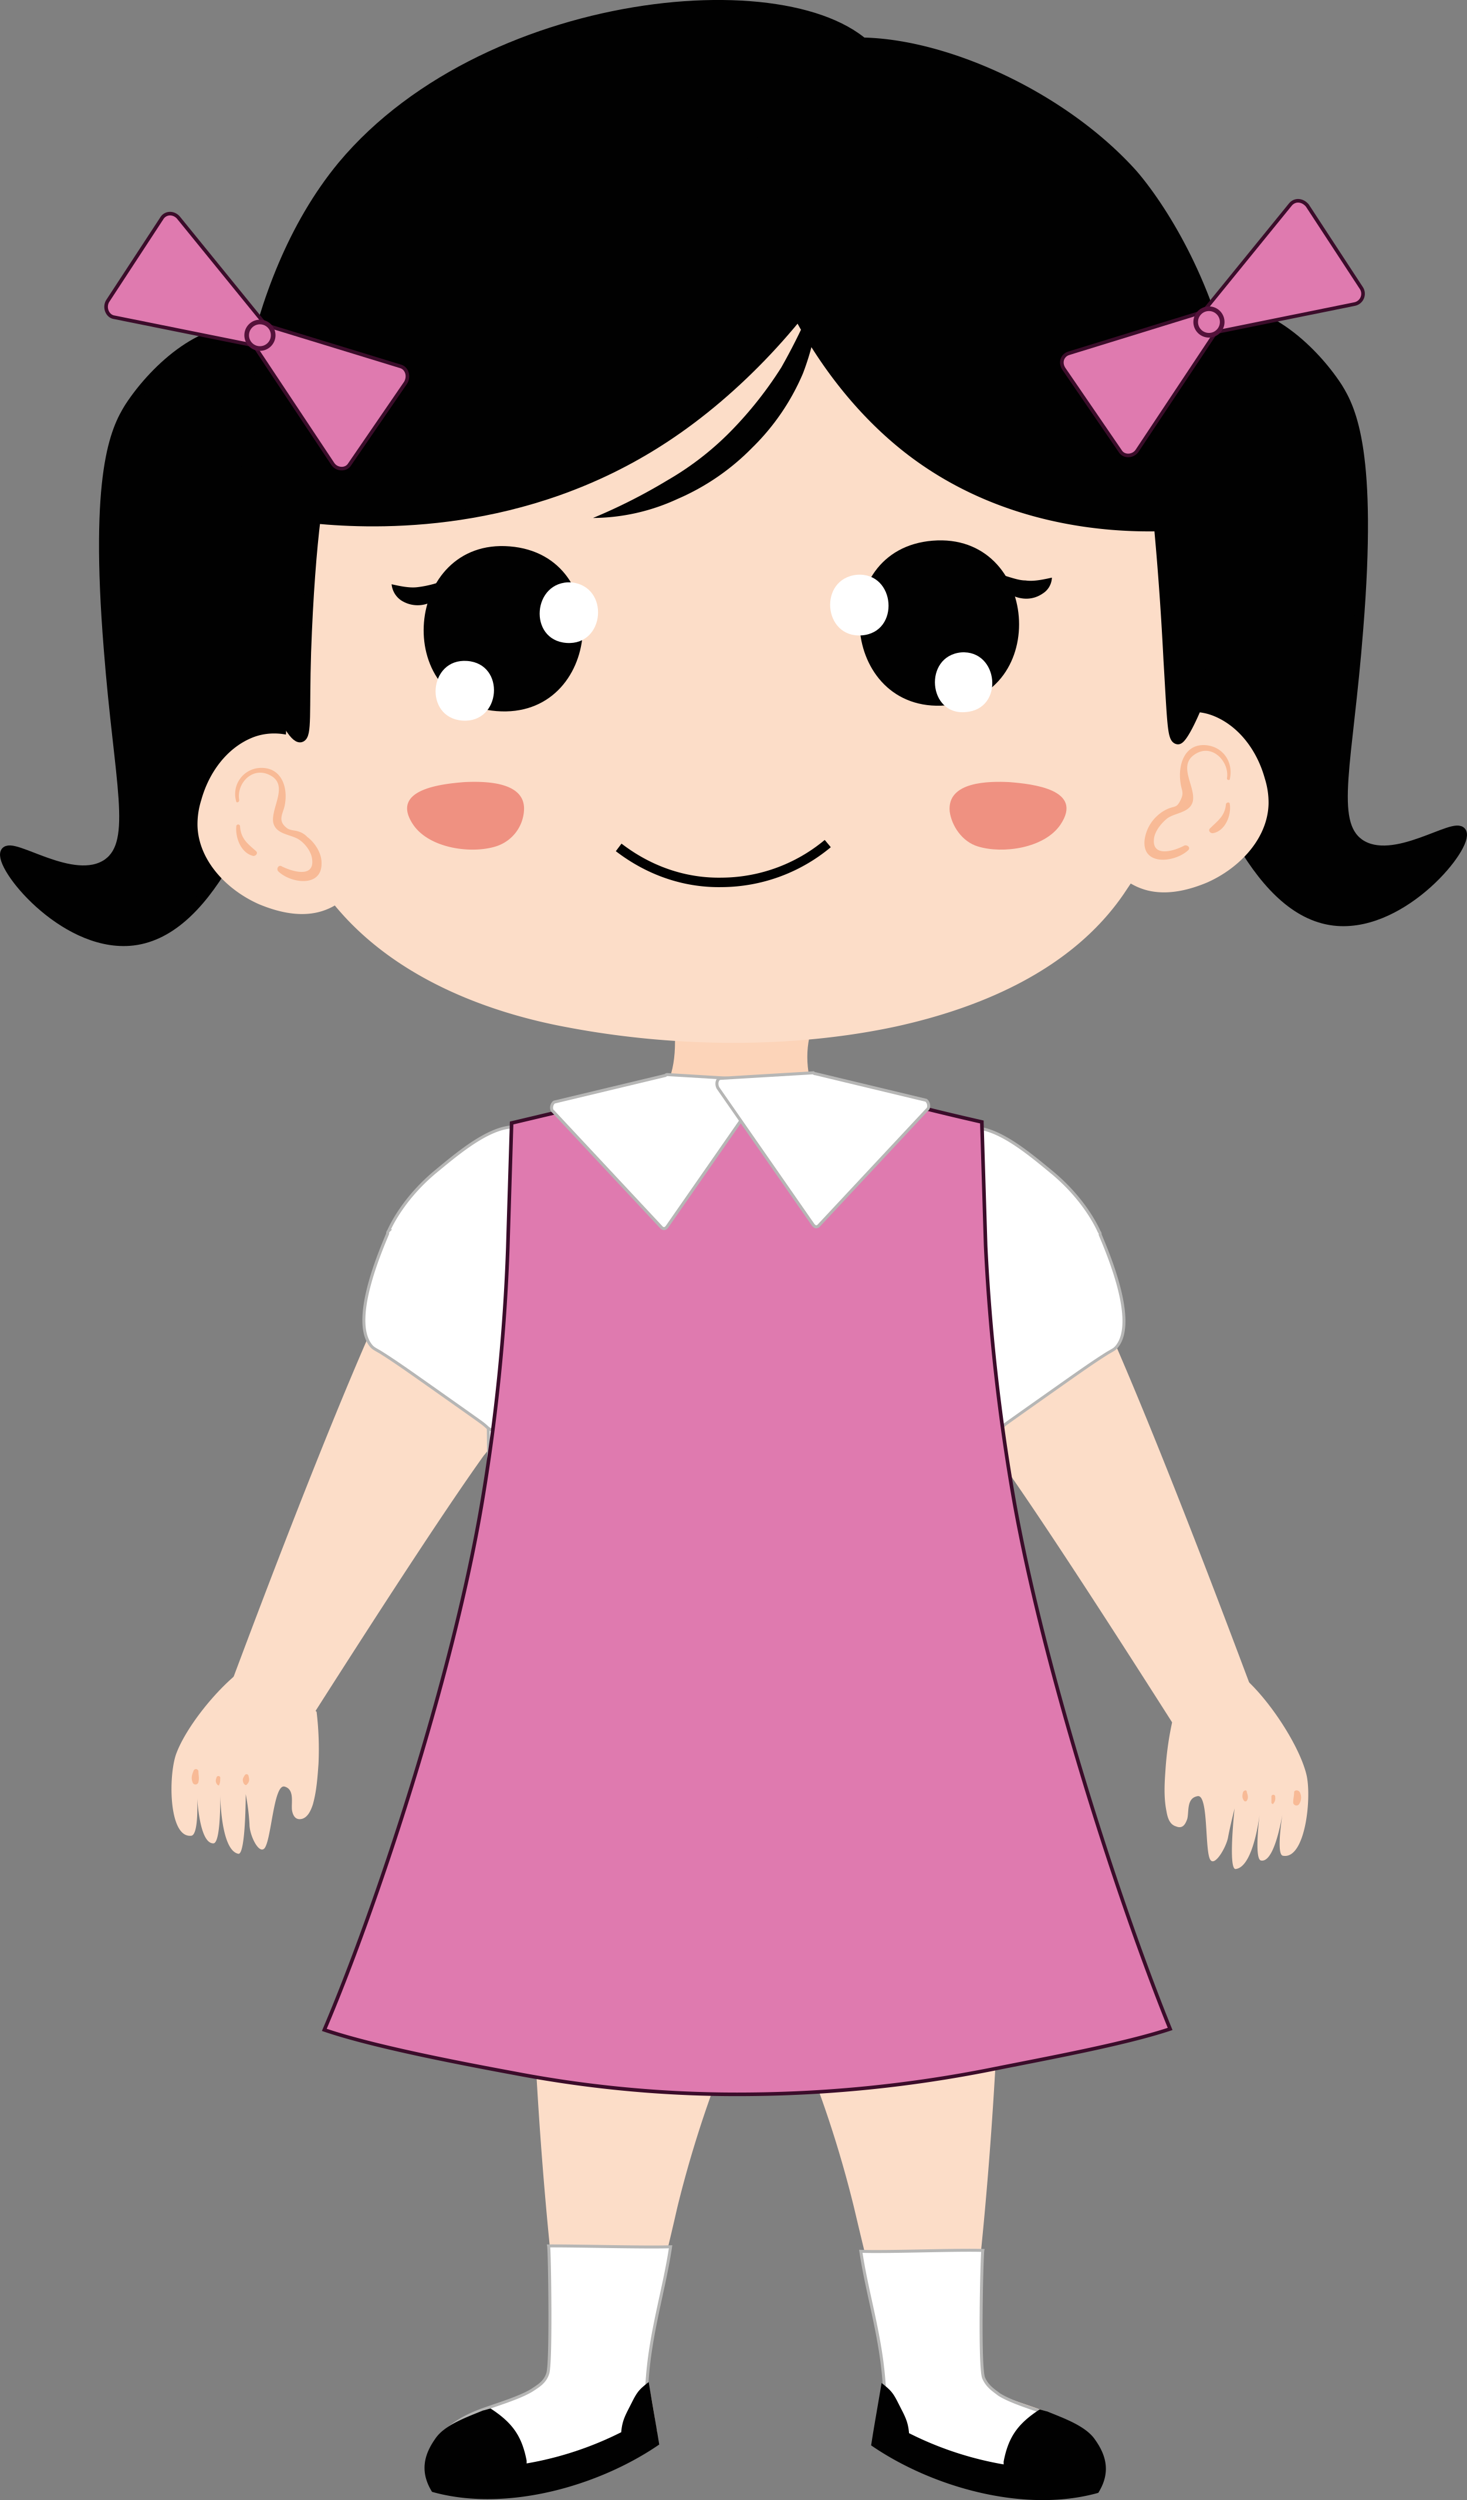 <svg id="Layer_1" data-name="Layer 1" xmlns="http://www.w3.org/2000/svg" viewBox="0 0 587.64 1000.9"><rect x="0" y="0" width="587.64" height="1000.9" fill="#808080" stroke="none"/><defs><style>.cls-1,.cls-5{fill:#010101;}.cls-1,.cls-10{stroke:#010101;}.cls-1,.cls-10,.cls-11,.cls-12,.cls-13,.cls-4,.cls-9{stroke-miterlimit:10;}.cls-1{stroke-width:3.85px;}.cls-2{fill:#fcddc8;}.cls-3{fill:#f8ba96;}.cls-12,.cls-4,.cls-7,.cls-9{fill:#fff;}.cls-12,.cls-4,.cls-9{stroke:#b6b6b5;}.cls-4{stroke-width:1.19px;}.cls-6{fill:#fcd4b9;}.cls-8{fill:#ef9181;}.cls-9{stroke-width:1.15px;}.cls-10{fill:none;stroke-width:3.79px;}.cls-11,.cls-13{fill:#df7aaf;}.cls-11{stroke:#3b0c2a;stroke-width:1.44px;}.cls-12{stroke-width:1.21px;}.cls-13{stroke:#54113a;stroke-width:1.86px;}</style></defs><title>teena pink</title><path class="cls-1" d="M767.34,329.49c3.79-15.92,9.47-40.55,26.15-45.48,17-4.93,37.9,13.27,48.51,29.56,5.69,9.1,14,26.53,8.34,96.65-4.17,53.82-11.75,77.32.38,86,13.64,9.47,38.28-9.1,40.93-4.55,3,5.31-22.74,37.52-49.65,35.63-31.46-2.28-49.65-51.17-63.29-87.55C757.1,380.66,764.68,341.24,767.34,329.49Z" transform="translate(-306.18 -158.51)"/><path class="cls-1" d="M432.66,337.45c-3.79-15.92-9.47-40.55-26.15-45.48-17.05-4.93-37.9,13.27-48.51,29.56-5.69,9.1-14,26.53-8.34,96.65,4.17,53.82,11.75,77.32-.38,86-13.64,9.47-38.28-9.1-40.93-4.55-3,5.31,22.74,37.52,49.65,35.63,31.46-2.28,49.65-51.17,63.29-87.56C443.28,388.62,435.32,349.2,432.66,337.45Z" transform="translate(-306.18 -158.51)"/><path class="cls-2" d="M776.05,846.47a127.73,127.73,0,0,0-3,20.47c-.38,5.3-.76,11,.38,16.67.38,2.28,1.14,5.31,3.79,6.07,2.65,1.13,3.79-.76,4.55-3,.76-3-.38-8.33,4.17-9.09s2.65,23.5,5.3,25.77c1.9,1.9,6.07-5.31,6.83-9.1.75-4.16,2.65-11.75,2.65-11.75s-2.65,24.26.38,24.26c7.58-.76,9.85-23.5,9.85-23.5s-2.65,19.71.38,20.09c6.07,1.14,9.1-22,9.1-22S817,900.67,820,901.43c9.09,1.89,11.75-23.5,9.47-32.6-3-12.13-16.29-32.22-27.29-40.55" transform="translate(-306.18 -158.51)"/><path class="cls-3" d="M804.1,876c-.38,1.52-.38,2.28.38,3.41a.71.71,0,0,0,1.14,0c.75-1.13.37-2.27,0-3.41,0-1.14-1.14-.76-1.52,0Z" transform="translate(-306.18 -158.51)"/><path class="cls-3" d="M815.47,877.93v2.27c0,.38.76.76.76.38a3.19,3.19,0,0,0,.76-2.65.77.77,0,1,0-1.52,0Z" transform="translate(-306.18 -158.51)"/><path class="cls-3" d="M824.57,876c0,1.52-.38,2.65-.38,4.17a1.32,1.32,0,0,0,2.27.76,4.66,4.66,0,0,0,.38-4.93c-.76-1.14-2.27-.76-2.27,0Z" transform="translate(-306.18 -158.51)"/><path class="cls-2" d="M694.56,1099.65c.76,6.06-1.51,9.48,7.21,15.16,5.3,3.41,16.29,6.44,22,8.72s11.75,5.68,15.16,10.61,4.17,10.61,4.55,16.68a4.78,4.78,0,0,1-.38,2.27,3.21,3.21,0,0,1-2.66.76c-12.88.38-25.39-1.14-37.9-3a114.06,114.06,0,0,1-19.71-3.79c-9.09-3-17-8-25-12.89-.38-.38-.76-.38-1.14-1.14a1.68,1.68,0,0,1,0-1.89c1.9-13.27,4.17-26.53,10.24-38.66" transform="translate(-306.18 -158.51)"/><path class="cls-2" d="M706.31,845c1.52,44.35,1.14,92.1-1.51,142.89-2.28,39.42-5.69,76.56-10.24,111.81-5.68,3.41-9.47,17.81-30.7,4.55-6.82-25-12.5-48.89-15.54-61.78-8.33-34.11-22.74-75.8-47-116.74-4.93-8.34-11-17.81-20.47-18.57-17.81-1.89-33.35,28.43-33.35,28.43L546,840.78A374,374,0,0,1,584.65,823a366.52,366.52,0,0,1,78.46-21.23C677.51,815.77,691.91,830.55,706.31,845Z" transform="translate(-306.18 -158.51)"/><path class="cls-4" d="M699.87,1059.47c-.38,1.9-1.52,47.38.38,51.17,1.52,3.41,4.17,4.93,6.06,6.45,5.31,3.41,16.3,6.44,22,8.71s11.75,5.69,15.16,10.61,3,9.86,3.41,15.92a4.82,4.82,0,0,1-.38,2.28,3.19,3.19,0,0,1-2.65.76,198.06,198.06,0,0,1-36.77-2.28,113.12,113.12,0,0,1-19.71-3.79c-9.09-3-17.05-8-25-12.89-.38-.37-.76-.37-1.14-1.13a1.7,1.7,0,0,1,0-1.9c0-6.06-.38-12.13-.76-18.57-1.13-20.47-6.82-37.14-9.47-55C661.21,1060.23,689.64,1059.1,699.87,1059.47Z" transform="translate(-306.18 -158.51)"/><path class="cls-5" d="M655.9,1132.62c1.14-6.82,2.28-13.26,3.42-20.08,3.79,3,4.54,3.79,6.82,8.34s3.79,6.82,4.17,11.74a134.63,134.63,0,0,0,37.9,12.51V1144c1.89-9.86,5.68-15.17,14.4-20.85.38,0,2.65.76,3,.76,6.45,2.65,15.16,5.68,19,11s7.21,12.51,1.52,21.6c-29.56,8.34-66.71-2.27-91-19" transform="translate(-306.18 -158.51)"/><path class="cls-2" d="M558.88,1092.45c6.06,12.13,8.34,25.39,10.23,38.66a1.68,1.68,0,0,1,0,1.89c-.38.76-.76.76-1.14,1.14-8,4.93-15.92,9.86-25,12.89a114.06,114.06,0,0,1-19.71,3.79c-12.51,1.89-25,3.41-37.9,3a3.21,3.21,0,0,1-2.66-.76,4.9,4.9,0,0,1-.37-2.27c.37-6.07,1.13-11.75,4.54-16.68s9.48-8.34,15.16-10.61,16.68-5.31,22-8.72c8.71-5.68,6.44-9.1,7.2-15.16" transform="translate(-306.18 -158.51)"/><path class="cls-2" d="M562.67,801.37a365.77,365.77,0,0,1,78.45,21.22,375.08,375.08,0,0,1,38.66,17.81l-1.51,94.76s-15.16-30.32-33.36-28.43c-9.47,1.14-15.54,10.24-20.46,18.57-24.26,41.32-38.66,83-47,117.12-3,13.26-8.72,37.14-15.54,61.78-21.23,13.26-25-1.14-30.7-4.55-4.55-34.87-8-72.39-10.23-111.81-2.66-50.79-3-98.92-1.52-142.89C533.86,830.55,548.26,815.77,562.67,801.37Z" transform="translate(-306.18 -158.51)"/><path class="cls-4" d="M574.8,1058c-2.66,17.81-8.34,34.87-9.48,55-.38,6.06-.38,12.5-.76,18.57a1.68,1.68,0,0,1,0,1.89c-.38.76-.76.76-1.13,1.14-8,4.93-15.92,9.85-25,12.89a113.88,113.88,0,0,1-19.71,3.79,198,198,0,0,1-36.76,2.27,3.21,3.21,0,0,1-2.66-.76,4.78,4.78,0,0,1-.38-2.27c.38-6.07,0-11,3.42-15.92s9.47-8.34,15.16-10.61,16.67-5.31,22-8.72c2.27-1.52,4.93-3,6.06-6.44,1.52-3.41.76-49.28.38-51.17C536.52,1057.58,564.56,1058.34,574.8,1058Z" transform="translate(-306.18 -158.51)"/><path class="cls-5" d="M570.25,1137.17c-24.26,16.68-61.4,27.29-91,18.95-5.68-9.09-2.27-16.29,1.52-21.6s12.51-8.34,18.95-11c.38,0,2.65-.76,3-.76,8.72,5.69,12.51,11,14.41,20.85v1.13a135,135,0,0,0,37.9-12.5c.38-4.93,1.89-7.21,4.17-11.75s3-5.31,6.82-8.34c1.14,6.82,2.27,13.26,3.41,20.09" transform="translate(-306.18 -158.51)"/><path class="cls-6" d="M575.93,565.24c3.41,29.56-6.44,40.93-34.49,47,0,0-1.89,40.55,53.06,47,22.37,2.65,57.61-21.23,64.06-40.94-23.88-4.17-34.11-30.7-26.53-50" transform="translate(-306.18 -158.51)"/><path class="cls-2" d="M433,843.82a125.91,125.91,0,0,1,.76,20.84c-.38,5.31-.76,11-2.27,16.3-.76,2.27-1.9,4.93-4.17,5.68-2.65.76-3.79-1.13-4.17-3.41-.38-3,1.14-8.34-3-9.47-4.55-1.14-5.31,23.12-8.34,25-2.27,1.52-5.69-5.68-5.69-9.85a90.56,90.56,0,0,0-1.51-12.13s0,24.64-3,23.88c-7.21-1.52-7.21-24.26-7.21-24.26s.38,19.71-2.65,20.09c-6.44.38-6.82-22.74-6.82-22.74s1.52,19.71-2.27,19.71c-9.1.75-9.1-25-5.69-33.36,4.55-11.75,19.71-30.32,31.84-36.76" transform="translate(-306.18 -158.51)"/><path class="cls-3" d="M404.24,869.21c-.76,1.14-1.14,1.89-.38,3.41.38.38.76.76,1.14.38,1.13-1.14,1.13-1.9.75-3.41a.81.81,0,0,0-1.51-.38Z" transform="translate(-306.18 -158.51)"/><path class="cls-3" d="M392.87,870.35a2.33,2.33,0,0,0,.38,2.65c.38.38.76.38.76,0a4.92,4.92,0,0,0,.37-2.27c.38-1.52-1.51-1.52-1.51-.38Z" transform="translate(-306.18 -158.51)"/><path class="cls-3" d="M383.77,867.31c-.76,1.9-1.13,3-.38,4.93a1.2,1.2,0,0,0,2.28-.38c.38-1.51,0-2.65,0-4.17a1,1,0,0,0-1.9-.38Z" transform="translate(-306.18 -158.51)"/><path class="cls-2" d="M662.73,680.46c4.92,9.85,9.47,16.68,22.36,33,6.44,8.72,18.57,26.16,20.47,28.05,12.5,17.44,34.87,51.17,70.11,106.5,12.51,6.07,36.39-1.89,31.46-14.4-8.72-23.12-61-163.35-78.45-185-30.33-37.14-80.73-40.55-93.62-54.2a5.83,5.83,0,0,0-8-.75c-4.17,3-15.16,6.82-23.12,6.82l-2.27-.38c-8,0-19-3.79-23.12-6.82a5.83,5.83,0,0,0-8,.75c-12.89,13.65-63.3,17.06-93.62,54.2-17.43,21.23-69.74,161.84-78.46,185-4.92,12.51,18.95,20.47,31.46,14.41,35.25-55.34,57.61-89.07,70.12-106.51,1.89-1.89,13.64-19.71,20.47-28,12.5-16.3,17.43-23.12,22.36-33" transform="translate(-306.18 -158.51)"/><path class="cls-2" d="M419,387.48c2.65,16.68,3,50.41,1.52,67.47-1.9,20.84-4.55,32.21,14.78,59.5,23.88,34.11,65.19,49.27,98.16,55.34,42.07,8,89.83,8.71,131.9-.38,32.6-7.2,69.74-22,91-53.06,14.41-21.61,22.37-31.46,21.61-59.13a202.83,202.83,0,0,1,4.55-48.13c3.41-17.82,8.71-56.86,1.89-81.11C764.3,254.45,673.72,198,591.47,200.63,532.72,202.52,461.09,232.84,430,295,412.58,330.25,415.23,364,419,387.48Z" transform="translate(-306.18 -158.51)"/><path class="cls-5" d="M505.06,443.2c42.45,3.41,47.75-62.54,5.3-65.95-42.07-3.41-47.75,62.54-5.3,65.95Z" transform="translate(-306.18 -158.51)"/><path class="cls-7" d="M491.41,447c15.54,1.13,17.44-22.74,1.9-23.88s-17.44,22.74-1.9,23.88Z" transform="translate(-306.18 -158.51)"/><path class="cls-7" d="M533.1,415.91c15.54,1.13,17.44-22.74,1.9-24.26-15.54-.76-17.44,23.12-1.9,24.26Z" transform="translate(-306.18 -158.51)"/><path class="cls-5" d="M685.09,440.92c42.45-3.41,37.14-69.36-5.31-65.95S642.64,444.33,685.09,440.92Z" transform="translate(-306.18 -158.51)"/><path class="cls-7" d="M693.05,443.58c15.54-1.14,13.26-25-1.9-23.88-15.16,1.51-13.26,25.39,1.9,23.88Z" transform="translate(-306.18 -158.51)"/><path class="cls-7" d="M651.36,412.88c15.54-1.14,13.64-25.4-1.9-24.26-15.54,1.51-13.64,25.39,1.9,24.26Z" transform="translate(-306.18 -158.51)"/><path class="cls-8" d="M686.6,483.37c-1.13-12.13,15.92-12.13,23.88-11.75,9.48.76,29.94,3,20.47,17.06-6.44,9.47-23.12,11.75-33,8.72C691.53,495.5,687.36,489.06,686.6,483.37Z" transform="translate(-306.18 -158.51)"/><path class="cls-8" d="M516.05,483.37c1.14-12.13-15.92-12.13-23.88-11.75-9.48.76-29.94,3-20.47,17.06,6.45,9.47,23.12,11.75,33,8.72A16.07,16.07,0,0,0,516.05,483.37Z" transform="translate(-306.18 -158.51)"/><path class="cls-2" d="M435.7,463.66c-4.55-10.23-18.2-14-28.43-9.85s-17.43,14-20.47,25a32.19,32.19,0,0,0-1.51,10.24c.38,14,11.75,25.77,24.63,31.46,7.21,3,15.16,4.92,22.74,3.41s14.79-6.83,17.44-14" transform="translate(-306.18 -158.51)"/><path class="cls-3" d="M402,478.82c-1.13-6.44,4.93-13.26,11.75-10.23,8.72,3.79.76,13.27,1.9,19.33,1.14,4.55,6.44,4.55,9.85,6.44,2.66,1.52,5.31,4.93,5.69,8,1.14,8-8.34,4.93-12.13,3-1.14-.76-2.27.75-1.52,1.89,4.93,4.93,17.82,6.82,17.44-3.41,0-3.79-2.65-8-5.69-10.23a7.81,7.81,0,0,0-3.79-2.28c-1.13-.38-3-.38-4.17-1.14-4.16-3-1.89-5.68-1.13-9.09,1.51-7.2-1.14-15.54-9.86-15.16a10.46,10.46,0,0,0-9.47,13.64c.38.38,1.13,0,1.13-.76Z" transform="translate(-306.18 -158.51)"/><path class="cls-3" d="M400.83,489.44c-.38,4.54,1.89,10.61,6.82,11.75,1.14,0,1.9-1.14,1.14-1.9-3.41-3-6.07-4.93-6.45-9.85a.76.76,0,1,0-1.51,0Z" transform="translate(-306.18 -158.51)"/><path class="cls-2" d="M763.92,455c4.55-10.24,18.2-14,28.43-9.86s17.43,14,20.47,25a32.09,32.09,0,0,1,1.51,10.23c-.38,14-11.75,25.77-24.63,31.46-7.2,3-15.16,4.93-22.74,3.41s-14.79-6.82-17.44-14" transform="translate(-306.18 -158.51)"/><path class="cls-3" d="M798.79,470.49c1.52-6.45-2.27-12.89-9.47-13.65-8.72-.76-11.37,8-10.24,15.16.38,3,1.52,3.79,0,6.82s-1.89,2.28-4.92,3.42a15.36,15.36,0,0,0-4.17,2.65,15.85,15.85,0,0,0-5.31,9.85c-1.14,10.62,12.13,9.1,17.44,4.17,1.13-1.14-.38-2.27-1.52-1.89-4.17,2.27-13.26,4.92-12.13-3,.38-2.65,2.66-5.68,4.93-7.58,3-2.65,9.47-2.27,10.61-7.2,1.14-6.06-6.44-14.4,1.14-18.95,6.82-4.17,13.64,3.41,12.51,9.86,0,.75,1.13.75,1.13.38Z" transform="translate(-306.18 -158.51)"/><path class="cls-3" d="M797.28,480.34c-.38,4.93-3.41,6.82-6.45,9.85-.75.76,0,1.9,1.14,1.9,4.93-.76,7.58-7.2,6.82-11.75,0-.76-1.13-.76-1.51,0Z" transform="translate(-306.18 -158.51)"/><path class="cls-9" d="M700.25,661.13c-1.52,35.63,14.78,160.32,12.13,176.24-1.52,8.34-46.62,5.69-100.82,5.69-45.48,0-109.16-1.9-109.16-1.9s-.38-150.09-1.89-182.68c-.76-1.52-1.14-23.88.38-31.46,1.51-6.82,47.75-25,47.75-25H660.45l39,18.58C699.49,621.33,700.25,661.13,700.25,661.13Z" transform="translate(-306.18 -158.51)"/><path class="cls-5" d="M543.72,365.88a223,223,0,0,0,29.94-15.16,118.47,118.47,0,0,0,25.77-20.09,154.26,154.26,0,0,0,19.71-25,244,244,0,0,0,14.4-29.94c.76,10.24-1.51,21.23-5.68,32.22a91.78,91.78,0,0,1-20.47,29.94,93.7,93.7,0,0,1-29.94,20.47A81.69,81.69,0,0,1,543.72,365.88Z" transform="translate(-306.18 -158.51)"/><path id="smile" class="cls-10" d="M554,497.77c4.55,3.42,19.33,14.41,41.31,14a66.88,66.88,0,0,0,42.45-15.54" transform="translate(-306.18 -158.51)"/><path class="cls-4" d="M690.77,611.1c11-4.93,26.16,8,37.15,17.06,11.75,9.85,17.05,20.08,18.57,23.49a1.4,1.4,0,0,1,.38,1.14c3,7.2,15.16,35.25,6.44,45.1-.76.76-.76.76-3.41,2.28-6.06,3.79-11.37,7.58-21.6,14.78-12.89,9.1-19.33,13.64-19.71,14-1.9,1.52-2.28,2.28-3.41,2.28-9.86,1.13-20.85-42.07-22-47.38-3.79-15.16-6.44-26.15-4.92-41.31C679.4,633.08,680.54,615.65,690.77,611.1Z" transform="translate(-306.18 -158.51)"/><path class="cls-4" d="M517.56,610.72c-11-4.93-26.15,8-37.14,17.06-11.75,9.85-17.05,20.08-18.57,23.5a1.37,1.37,0,0,0-.38,1.13c-3,7.2-15.16,35.25-6.44,45.11.75.75.75.75,3.41,2.27,6.06,3.79,11.37,7.58,21.6,14.78,12.89,9.1,19.33,13.65,19.71,14,1.9,1.52,2.27,2.28,3.41,2.28,9.86,1.14,20.85-42.07,22-47.38,3.79-15.16,6.45-26.15,4.93-41.31C528.93,632.33,527.8,615.27,517.56,610.72Z" transform="translate(-306.18 -158.51)"/><path class="cls-11" d="M564.94,599a151,151,0,0,0-19.71,1.52c-4.92.76-4.55.76-10.23,1.89-11,2.66-23.88,5.69-23.88,5.69s-1.52,49.27-1.52,49.65A775.89,775.89,0,0,1,499,761.57c-12.13,70.87-42.83,162.6-62.91,209.59C455,977.61,488,984.05,512.64,988.6a473.73,473.73,0,0,0,94.75,8.34,516.93,516.93,0,0,0,95.51-9.86c22.74-4.55,53.82-10.23,72-16.29-19.71-48.52-50-141-62.54-211.5A818.68,818.68,0,0,1,701,657.34s-1.52-49.27-1.52-49.65c0,0-13.26-3-23.88-5.69a131.3,131.3,0,0,0-29.56-3.41l-48.89-1.13C586.54,598.21,575.93,598.59,564.94,599Z" transform="translate(-306.18 -158.51)"/><g id="shirt"><path class="cls-12" d="M572.52,589.12l-44.34,10.61c-1.14.76-1.52,3-.38,3.79l43.58,46.62c.76.38,1.14.38,1.9-.38l38.28-55c.76-1.51.38-3.41-.76-3.79l-37.52-2.27C572.9,588.74,572.9,589.12,572.52,589.12Z" transform="translate(-306.18 -158.51)"/><path class="cls-12" d="M632.78,588.36,677.13,599c1.14.76,1.52,3,.38,3.79l-43.59,46.62c-.76.38-1.14.38-1.89-.38l-38.28-55c-.76-1.51-.38-3.41.75-3.79L632,588C632.41,588.36,632.41,588.36,632.78,588.36Z" transform="translate(-306.18 -158.51)"/></g><path class="cls-1" d="M658.56,183.19C679.4,217.3,631.27,295.38,572.14,334c-56.09,36.76-115.6,34.49-139.48,32.22-1.51,12.13-3,30.7-3.79,53.44-.75,24.25.38,33.35-2.27,34.11-4.93,1.14-20.09-34.49-25-74.29,0,0-.38-3.41-.76-6.06-2.28-25.78,2.65-100.44,42.45-148.58C502.78,153.63,634.68,144.15,658.56,183.19Z" transform="translate(-306.18 -158.51)"/><path class="cls-1" d="M618.38,185.85c-26.91,26.53-2.27,110.29,51.55,152.36,37.9,29.56,81.49,31.46,100.44,31.08,1.13,12.13,2.65,30.7,3.79,53.44,1.51,25,1.51,31.46,3.79,31.84,3,.76,18.57-34.11,23.12-72.39a51.67,51.67,0,0,1,.76-6.07c8.71-93.62-42.45-148.57-42.45-148.57C720,184.33,644.16,160.45,618.38,185.85Z" transform="translate(-306.18 -158.51)"/><g id="bow"><path class="cls-11" d="M786.66,285.15l36.39-44.73c1.9-2.27,4.93-1.89,6.82.38l21.61,33a4.21,4.21,0,0,1-2.66,6.44l-58,11.75A4.19,4.19,0,0,1,786.66,285.15Z" transform="translate(-306.18 -158.51)"/><path class="cls-11" d="M789.7,282.87l-55.34,17.06c-2.65.76-3.79,3.79-1.89,6.44L754.83,339c1.51,2.65,5.3,2.27,6.82,0l33-49.65C796.52,286.28,793.49,281.74,789.7,282.87Z" transform="translate(-306.18 -158.51)"/><circle class="cls-13" cx="484.27" cy="128.91" r="5.31"/></g><g id="bow-2" data-name="bow"><path class="cls-11" d="M410.3,297.28l-58.37-11.75c-2.65-.38-4.16-3.79-2.65-6.45l21.61-33c1.51-2.65,4.92-2.65,6.82-.38l36.38,44.72A4.12,4.12,0,0,1,410.3,297.28Z" transform="translate(-306.18 -158.51)"/><path class="cls-11" d="M406.51,294.62l33,49.65c1.51,2.28,5.3,2.66,6.82,0l22.36-32.59c1.52-2.65.38-5.69-1.89-6.44l-55.72-17.06C407.65,287,404.62,291.59,406.51,294.62Z" transform="translate(-306.18 -158.51)"/><circle class="cls-13" cx="104.12" cy="134.22" r="5.31"/></g><path class="cls-5" d="M706.31,388.24c4.93,1.52,8,2.65,10.62,2.65,2.65.38,5.68,0,10.61-1.13a7.83,7.83,0,0,1-3.79,6.44,11.46,11.46,0,0,1-8,1.89,12.77,12.77,0,0,1-7.2-3.41A10.91,10.91,0,0,1,706.31,388.24Z" transform="translate(-306.18 -158.51)"/><path class="cls-5" d="M485,390.51a9.52,9.52,0,0,1-3,6.83,12.17,12.17,0,0,1-15.16,1.51,8.82,8.82,0,0,1-3.79-6.44c4.92,1.14,8,1.51,10.61,1.14A42.52,42.52,0,0,0,485,390.51Z" transform="translate(-306.18 -158.51)"/></svg>